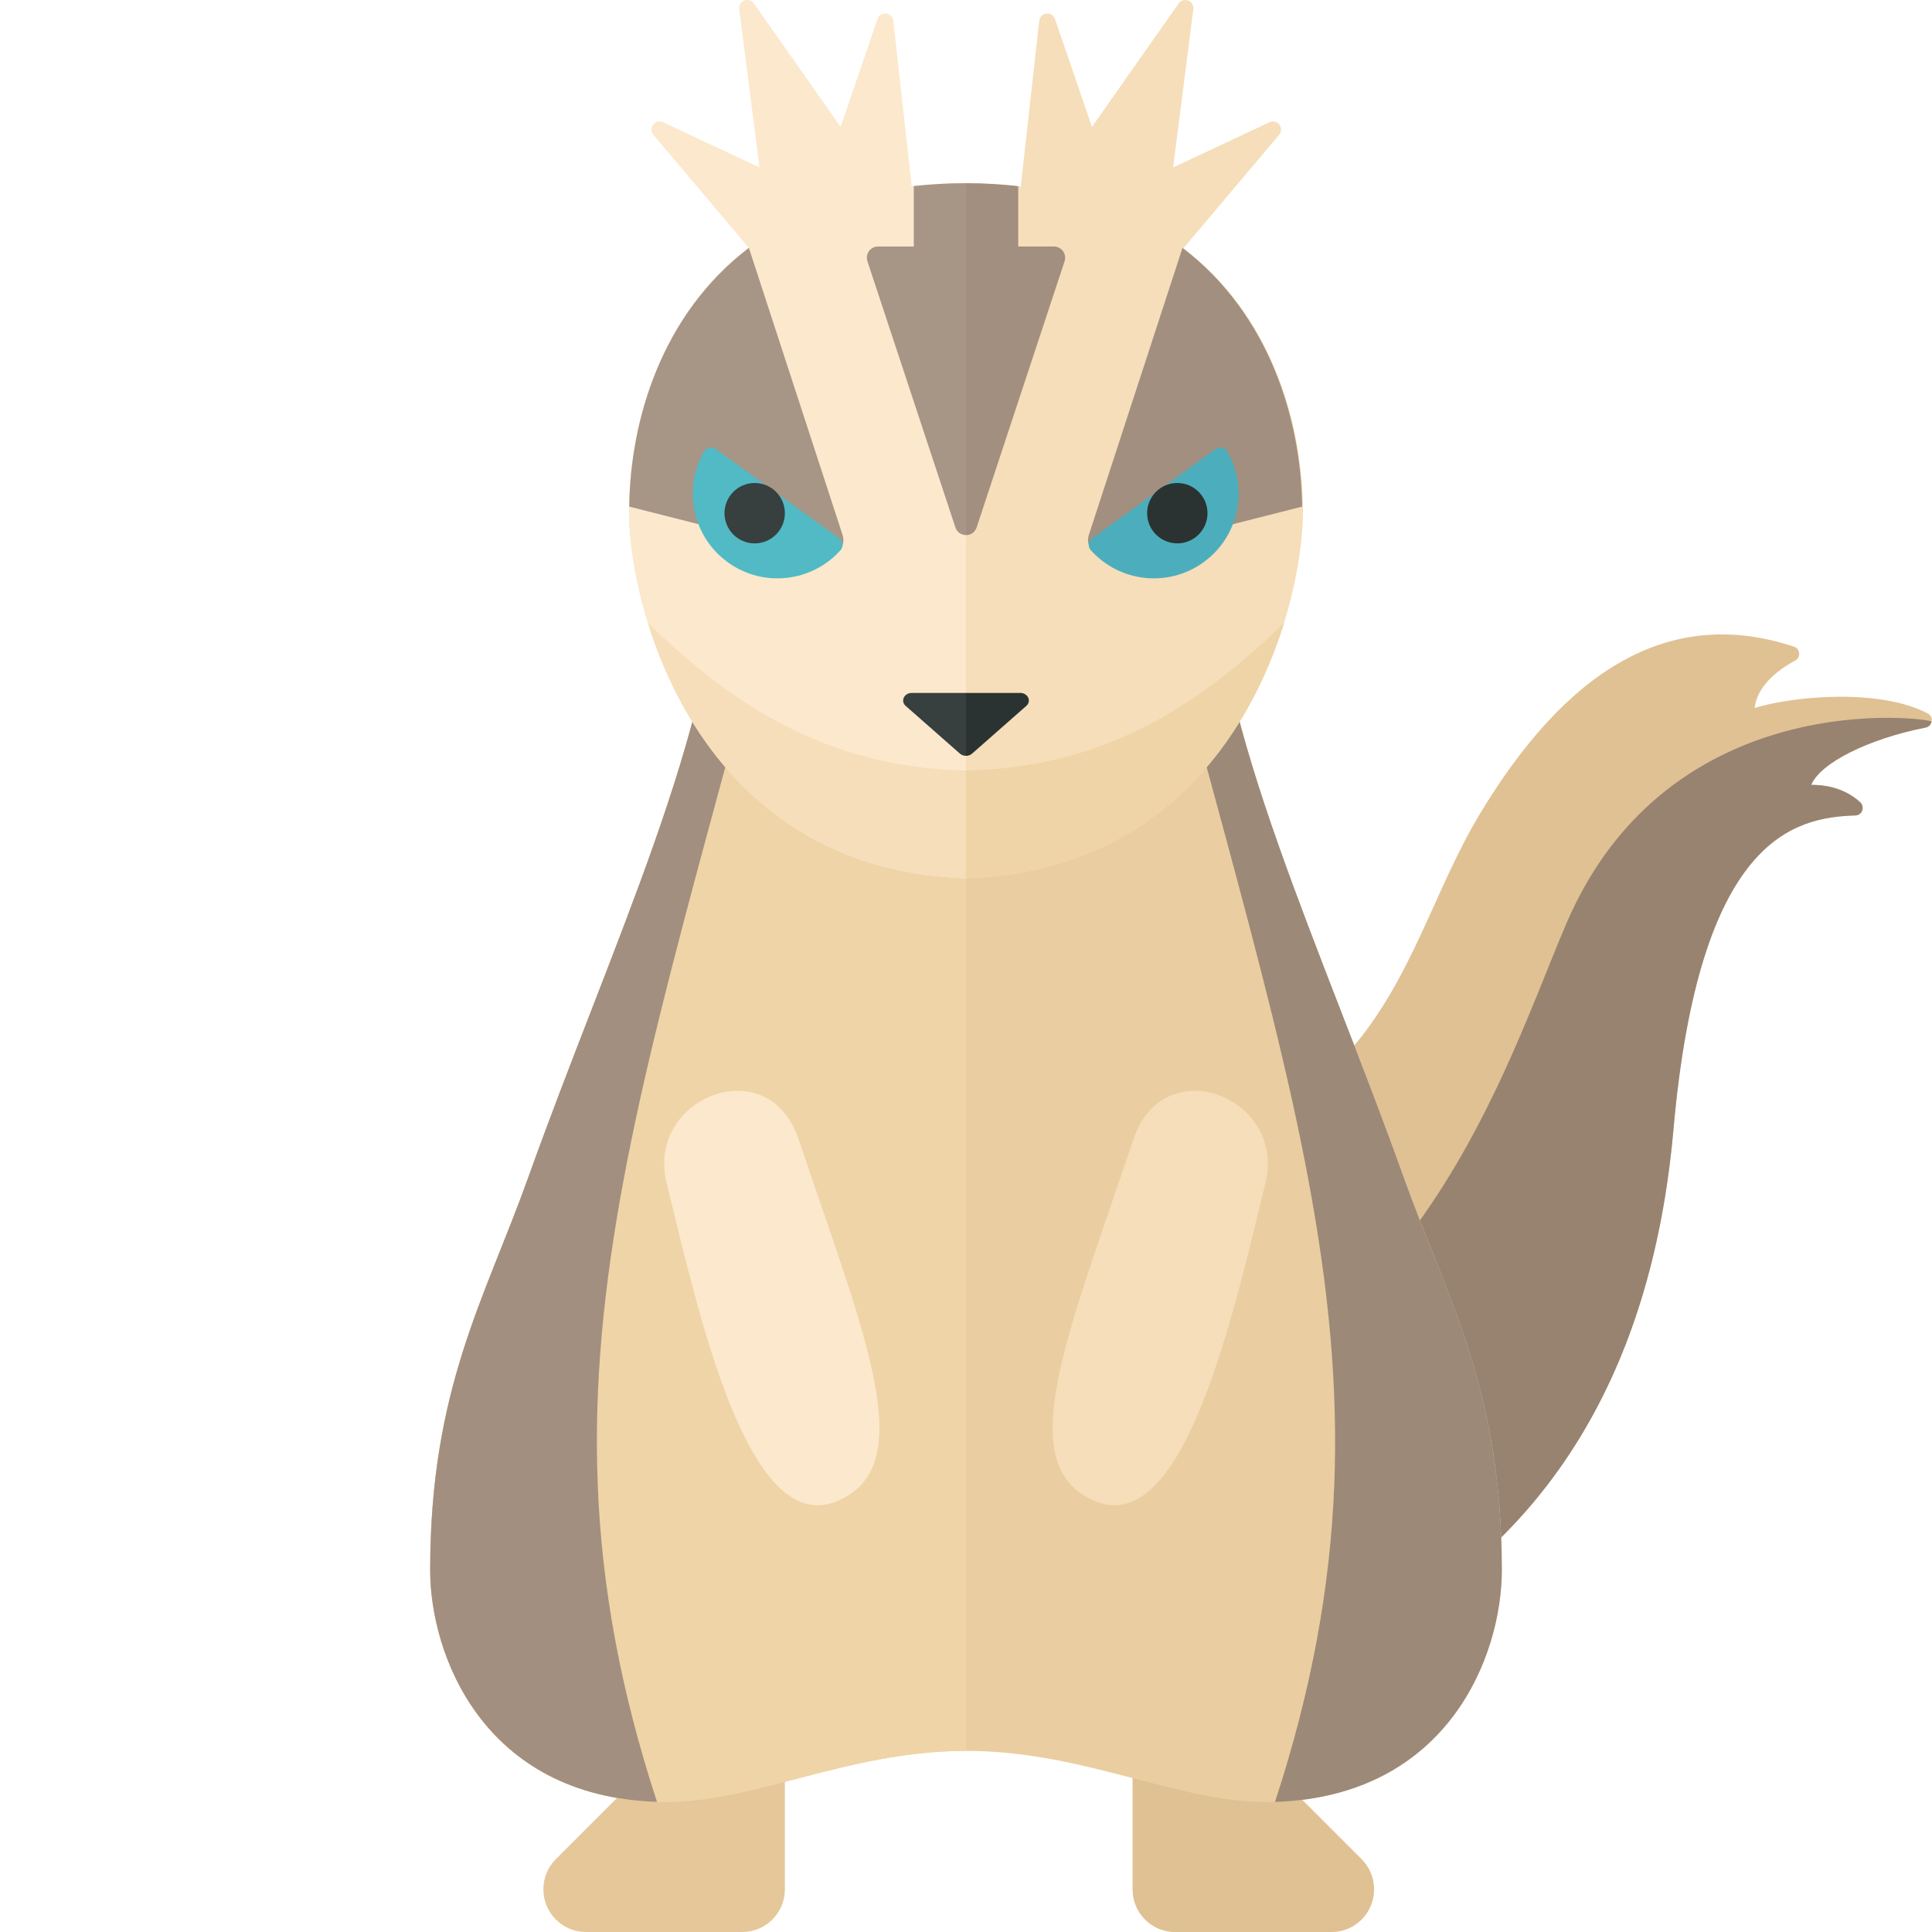 <?xml version="1.0" encoding="utf-8"?>
<!-- Generator: Adobe Illustrator 22.0.1, SVG Export Plug-In . SVG Version: 6.00 Build 0)  -->
<svg version="1.1" id="icons" xmlns="http://www.w3.org/2000/svg" xmlns:xlink="http://www.w3.org/1999/xlink" x="0px" y="0px"
	 width="32px" height="32px" viewBox="0 0 32 32" enable-background="new 0 0 32 32" xml:space="preserve">
<g>
	<path fill="#E0C193" d="M20.759,29l1.794,1.794c0.132,0.132,0.206,0.312,0.206,0.499v0.003c0,0.389-0.316,0.705-0.705,0.705h-2.59
		c-0.389,0-0.705-0.316-0.705-0.705V29H20.759z"/>
	<path fill="#E0C193" d="M30,13c0.31,0,0.582,0.084,0.806,0.283c0.086,0.076,0.042,0.219-0.073,0.223
		c-1.008,0.033-2.586,0.352-3.016,5.207C26.976,27.063,20.422,28.5,16,28.5v-9c7.034,0,6.989-3.481,8.5-6
		c1.434-2.391,3.142-3.475,5.214-2.789c0.105,0.035,0.117,0.178,0.019,0.23c-0.425,0.23-0.644,0.516-0.67,0.785
		c0.668-0.203,2.084-0.324,2.872,0.094c0.101,0.054,0.072,0.207-0.04,0.229C30.941,12.239,30.147,12.638,30,13z"/>
	<path fill="#988371" d="M31.993,11.952c-0.01,0.047-0.045,0.089-0.099,0.099C30.941,12.239,30.147,12.638,30,13
		c0.31,0,0.582,0.084,0.806,0.283c0.086,0.076,0.042,0.219-0.073,0.223c-1.008,0.033-2.586,0.352-3.016,5.207
		C26.976,27.063,20.422,28.5,16,28.5V24c7.034,0,8.785-5.985,9.937-8.688C27.656,11.281,32.004,11.903,31.993,11.952z"/>
	<path fill="#E5C79A" d="M13,29v2.295C13,31.684,12.684,32,12.295,32h-2.59C9.316,32,9,31.684,9,31.295v-0.003
		c0-0.187,0.074-0.366,0.206-0.498L11,29H13z"/>
	<path fill="#EACEA1" d="M23.25,19.5c-1.37-3.83-3.145-7.5-3.145-10.321c0-2.494-3.23-3.425-4.105-3.425s-4.105,0.931-4.105,3.425
		C11.895,12,10.12,15.67,8.75,19.5c-0.721,2.016-1.625,3.5-1.625,6.508c0,1.397,0.875,3.742,3.757,3.838C12.431,29.898,14,29,16,29
		s3.569,0.898,5.118,0.846c2.882-0.096,3.757-2.441,3.757-3.838C24.875,23,23.971,21.516,23.25,19.5z"/>
	<path fill="#EFD4A7" d="M8.75,19.5c1.37-3.83,3.145-7.5,3.145-10.321c0-2.494,3.23-3.425,4.105-3.425V29
		c-2,0-3.569,0.898-5.118,0.846C8,29.75,7.125,27.405,7.125,26.008C7.125,23,8.029,21.516,8.75,19.5z"/>
	<path fill="#A28F7F" d="M8.75,19.5c1.37-3.83,3.145-7.5,3.145-10.321c0-1.247,0.808-2.103,1.724-2.648
		c-2.682,11.093-5.182,15.843-2.737,23.314C8,29.75,7.125,27.405,7.125,26.008C7.125,23,8.029,21.516,8.75,19.5z"/>
	<path fill="#9D8978" d="M24.875,26.008c0,1.397-0.875,3.742-3.757,3.838c2.445-7.471-0.055-12.221-2.737-23.314
		c0.917,0.544,1.724,1.401,1.724,2.648c0,2.821,1.775,6.491,3.145,10.321C23.971,21.516,24.875,23,24.875,26.008z"/>
	<path fill="#FCE8CC" d="M13.227,18.869c1.094,3.25,2.04,5.428,0.625,6c-1.469,0.594-2.284-3.121-2.812-5.281
		C10.695,18.182,12.722,17.371,13.227,18.869z"/>
	<path fill="#F5DEB9" d="M20.961,19.588c-0.528,2.16-1.344,5.875-2.812,5.281c-1.415-0.572-0.469-2.75,0.625-6
		C19.278,17.371,21.305,18.182,20.961,19.588z"/>
	<path fill="#F5DEB9" d="M19.602,4.11l1.584-1.876c0.093-0.11-0.029-0.27-0.16-0.209L19.43,2.774l0.335-2.622
		c0.018-0.139-0.163-0.209-0.243-0.094l-1.436,2.044l-0.612-1.786c-0.047-0.136-0.245-0.114-0.261,0.029L16.907,3.09
		C16.619,3.056,16.321,3.034,16,3.034c-4.304,0-5.581,3.138-5.581,5.447c0,1.547,1.076,5.917,5.581,6.067
		c4.505-0.15,5.581-4.521,5.581-6.067C21.581,7.021,21.067,5.23,19.602,4.11z"/>
	<path fill="#FCE8CC" d="M15.101,3.088l-0.305-2.744c-0.016-0.143-0.214-0.165-0.261-0.029l-0.612,1.786l-1.436-2.044
		c-0.081-0.115-0.261-0.045-0.243,0.094l0.335,2.622l-1.596-0.748c-0.131-0.061-0.253,0.098-0.16,0.209l1.581,1.872
		c-1.469,1.12-1.985,2.912-1.985,4.374c0,1.547,1.076,5.917,5.581,6.067V3.034C15.682,3.034,15.386,3.056,15.101,3.088z"/>
	<path fill="#EFD4A7" d="M21.267,10.322c-0.574,1.849-2.042,4.119-5.267,4.226c0-0.957,0-1.786,0-1.786
		C18.376,12.717,19.945,11.597,21.267,10.322z"/>
	<path fill="#A79586" d="M10.422,8.391l3.212,0.815c0.205,0.052,0.388-0.143,0.322-0.344l-1.552-4.756
		C10.964,5.204,10.442,6.946,10.422,8.391z"/>
	<path fill="#F5DEB9" d="M16,12.762c0,0,0,0.829,0,1.786c-3.225-0.107-4.693-2.377-5.267-4.226
		C12.055,11.597,13.624,12.717,16,12.762z"/>
	<path fill="#51BAC5" d="M13.898,8.915c0.063,0.045,0.078,0.137,0.026,0.195c-0.472,0.532-1.28,0.629-1.869,0.203
		c-0.589-0.426-0.749-1.223-0.392-1.838c0.039-0.067,0.131-0.082,0.193-0.036L13.898,8.915z"/>
	<circle fill="#373F3F" cx="12.5" cy="8.5" r="0.5"/>
	<path fill="#A28F7F" d="M21.568,8.391l-3.212,0.815c-0.205,0.052-0.388-0.143-0.322-0.344l1.552-4.756
		C21.026,5.204,21.548,6.946,21.568,8.391z"/>
	<path fill="#4CAEBC" d="M18.091,8.915c-0.063,0.045-0.078,0.137-0.026,0.195c0.472,0.532,1.28,0.629,1.869,0.203
		c0.589-0.426,0.749-1.223,0.392-1.838c-0.039-0.067-0.131-0.082-0.193-0.036L18.091,8.915z"/>
	<circle fill="#2B3332" cx="19.5" cy="8.5" r="0.5"/>
	<g>
		<path fill="#A28F7F" d="M17.457,4.083h-0.592v-1C16.59,3.053,16.304,3.034,16,3.034v5.829c0.074,0,0.148-0.042,0.176-0.127
			l1.457-4.409C17.672,4.207,17.583,4.083,17.457,4.083z"/>
		<path fill="#A79586" d="M15.135,3.083v1h-0.592c-0.126,0-0.216,0.124-0.176,0.243l1.457,4.409C15.852,8.82,15.926,8.862,16,8.862
			V3.034C15.696,3.034,15.41,3.053,15.135,3.083z"/>
	</g>
	<g>
		<path fill="#373F3F" d="M15.102,11.477c-0.127,0-0.191,0.135-0.101,0.215l0.898,0.79c0.028,0.025,0.065,0.037,0.101,0.037v-1.042
			H15.102z"/>
		<path fill="#2B3332" d="M16.999,11.692c0.09-0.079,0.026-0.215-0.101-0.215H16v1.042c0.037,0,0.073-0.012,0.101-0.037
			L16.999,11.692z"/>
	</g>
</g>
</svg>
